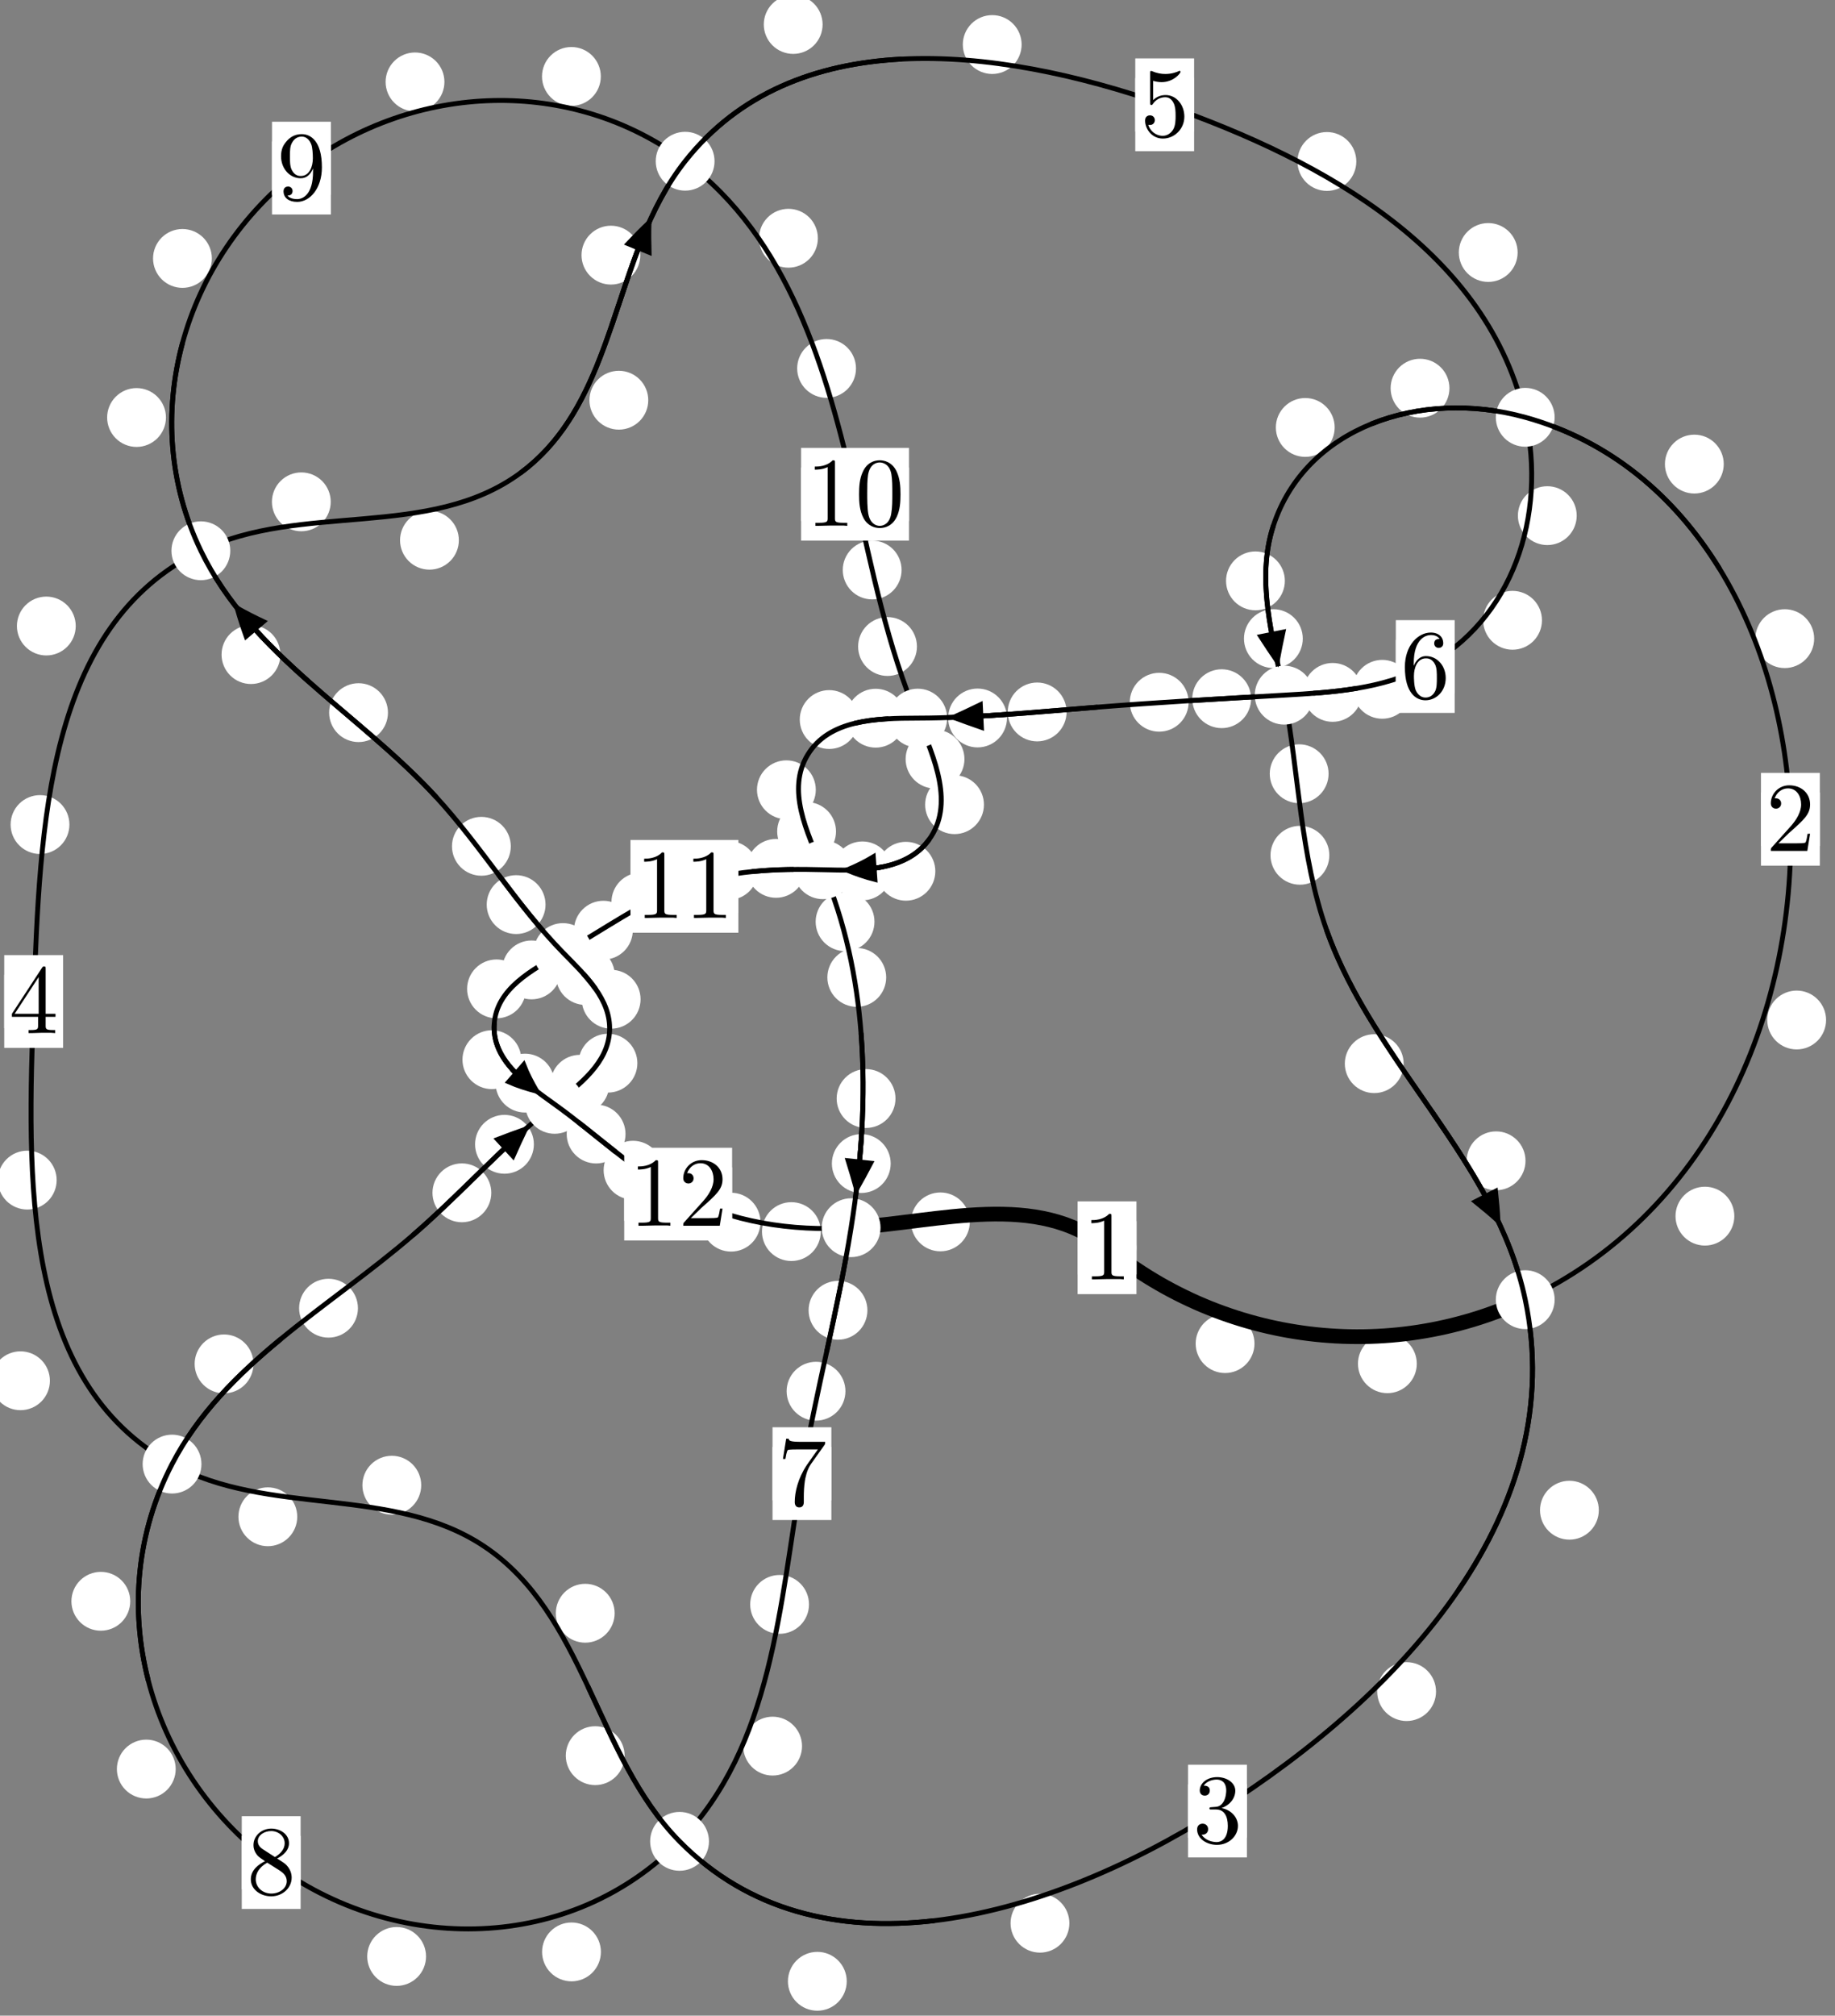 <?xml version="1.0"?>
<!-- Created by MetaPost 1.999 on 2021.07.06:0000 -->
<svg version="1.1" xmlns="http://www.w3.org/2000/svg" xmlns:xlink="http://www.w3.org/1999/xlink" width="186.48" height="204.721" viewBox="0 0 186.48 204.721">
<rect x="0" y="0" width="186.48" height="204.721" fill="#808080" stroke="none"/>
<!-- Original BoundingBox: -155.905548 -72.218918 30.574417 132.502182 -->
  <defs>
    <g transform="scale(0.01,0.01)" id="GLYPHcmr10_48">
      <path style="fill-rule: evenodd;" d="M460 -320C460 -400,455 -480,420 -554C374 -650,292 -666,250 -666C190 -666,117 -640,76 -547C44 -478,39 -400,39 -320C39 -245,43 -155,84 -79C127 2,200 22,249 22C303 22,379 1,423 -94C455 -163,460 -241,460 -320M249 -0C210 -0,151 -25,133 -121C122 -181,122 -273,122 -332C122 -396,122 -462,130 -516C149 -635,224 -644,249 -644C282 -644,348 -626,367 -527C377 -471,377 -395,377 -332C377 -257,377 -189,366 -125C351 -30,294 -0,249 -0"></path>
    </g>
    <g transform="scale(0.01,0.01)" id="GLYPHcmr10_49">
      <path style="fill-rule: evenodd;" d="M294 -640C294 -664,294 -666,271 -666C209 -602,121 -602,89 -602L89 -571C109 -571,168 -571,220 -597L220 -79C220 -43,217 -31,127 -31L95 -31L95 -0L257 -0L130 -3L217 -3L257 -3L297 -3L384 -3L419 -0L419 -31L387 -31C297 -31,294 -42,294 -79"></path>
    </g>
    <g transform="scale(0.01,0.01)" id="GLYPHcmr10_50">
      <path style="fill-rule: evenodd;" d="M127 -77L233 -180C389 -318,449 -372,449 -472C449 -586,359 -666,237 -666C124 -666,50 -574,50 -485C50 -429,100 -429,103 -429C120 -429,155 -441,155 -482C155 -508,137 -534,102 -534C94 -534,92 -534,89 -533C112 -598,166 -635,224 -635C315 -635,358 -554,358 -472C358 -392,308 -313,253 -251L61 -37C50 -26,50 -24,50 -0L421 -0L449 -174L424 -174C419 -144,412 -100,402 -85C395 -77,329 -77,307 -77"></path>
    </g>
    <g transform="scale(0.01,0.01)" id="GLYPHcmr10_51">
      <path style="fill-rule: evenodd;" d="M290 -352C372 -379,430 -449,430 -528C430 -610,342 -666,246 -666C145 -666,69 -606,69 -530C69 -497,91 -478,120 -478C151 -478,171 -500,171 -529C171 -579,124 -579,109 -579C140 -628,206 -641,242 -641C283 -641,338 -619,338 -529C338 -517,336 -459,310 -415C280 -367,246 -364,221 -363C213 -362,189 -360,182 -360C174 -359,167 -358,167 -348C167 -337,174 -337,191 -337L235 -337C317 -337,354 -269,354 -171C354 -35,285 -6,241 -6C198 -6,123 -23,88 -82C123 -77,154 -99,154 -137C154 -173,127 -193,98 -193C74 -193,42 -179,42 -135C42 -44,135 22,244 22C366 22,457 -69,457 -171C457 -253,394 -331,290 -352"></path>
    </g>
    <g transform="scale(0.01,0.01)" id="GLYPHcmr10_52">
      <path style="fill-rule: evenodd;" d="M294 -165L294 -78C294 -42,292 -31,218 -31L197 -31L197 -0L332 -0L238 -3L290 -3L332 -3L374 -3L427 -3L468 -0L468 -31L447 -31C373 -31,371 -42,371 -78L371 -165L471 -165L471 -196L371 -196L371 -651C371 -671,371 -677,355 -677C346 -677,343 -677,335 -665L28 -196L28 -165M300 -196L56 -196L300 -569"></path>
    </g>
    <g transform="scale(0.01,0.01)" id="GLYPHcmr10_53">
      <path style="fill-rule: evenodd;" d="M449 -201C449 -320,367 -420,259 -420C211 -420,168 -404,132 -369L132 -564C152 -558,185 -551,217 -551C340 -551,410 -642,410 -655C410 -661,407 -666,400 -666C399 -666,397 -666,392 -663C372 -654,323 -634,256 -634C216 -634,170 -641,123 -662C115 -665,113 -665,111 -665C101 -665,101 -657,101 -641L101 -345C101 -327,101 -319,115 -319C122 -319,124 -322,128 -328C139 -344,176 -398,257 -398C309 -398,334 -352,342 -334C358 -297,360 -258,360 -208C360 -173,360 -113,336 -71C312 -32,275 -6,229 -6C156 -6,99 -59,82 -118C85 -117,88 -116,99 -116C132 -116,149 -141,149 -165C149 -189,132 -214,99 -214C85 -214,50 -207,50 -161C50 -75,119 22,231 22C347 22,449 -74,449 -201"></path>
    </g>
    <g transform="scale(0.01,0.01)" id="GLYPHcmr10_54">
      <path style="fill-rule: evenodd;" d="M132 -328L132 -352C132 -605,256 -641,307 -641C331 -641,373 -635,395 -601C380 -601,340 -601,340 -556C340 -525,364 -510,386 -510C402 -510,432 -519,432 -558C432 -618,388 -666,305 -666C177 -666,42 -537,42 -316C42 -49,158 22,251 22C362 22,457 -72,457 -204C457 -331,368 -427,257 -427C189 -427,152 -376,132 -328M251 -6C188 -6,158 -66,152 -81C134 -128,134 -208,134 -226C134 -304,166 -404,256 -404C272 -404,318 -404,349 -342C367 -305,367 -254,367 -205C367 -157,367 -107,350 -71C320 -11,274 -6,251 -6"></path>
    </g>
    <g transform="scale(0.01,0.01)" id="GLYPHcmr10_55">
      <path style="fill-rule: evenodd;" d="M476 -609C485 -621,485 -623,485 -644L242 -644C120 -644,118 -657,114 -676L89 -676L56 -470L81 -470C84 -486,93 -549,106 -561C113 -567,191 -567,204 -567L411 -567C400 -551,321 -442,299 -409C209 -274,176 -135,176 -33C176 -23,176 22,222 22C268 22,268 -23,268 -33L268 -84C268 -139,271 -194,279 -248C283 -271,297 -357,341 -419"></path>
    </g>
    <g transform="scale(0.01,0.01)" id="GLYPHcmr10_56">
      <path style="fill-rule: evenodd;" d="M163 -457C117 -487,113 -521,113 -538C113 -599,178 -641,249 -641C322 -641,386 -589,386 -517C386 -460,347 -412,287 -377M309 -362C381 -399,430 -451,430 -517C430 -609,341 -666,250 -666C150 -666,69 -592,69 -499C69 -481,71 -436,113 -389C124 -377,161 -352,186 -335C128 -306,42 -250,42 -151C42 -45,144 22,249 22C362 22,457 -61,457 -168C457 -204,446 -249,408 -291C389 -312,373 -322,309 -362M209 -320L332 -242C360 -223,407 -193,407 -132C407 -58,332 -6,250 -6C164 -6,92 -68,92 -151C92 -209,124 -273,209 -320"></path>
    </g>
    <g transform="scale(0.01,0.01)" id="GLYPHcmr10_57">
      <path style="fill-rule: evenodd;" d="M367 -318L367 -286C367 -52,263 -6,205 -6C188 -6,134 -8,107 -42C151 -42,159 -71,159 -88C159 -119,135 -134,113 -134C97 -134,67 -125,67 -86C67 -19,121 22,206 22C335 22,457 -114,457 -329C457 -598,342 -666,253 -666C198 -666,149 -648,106 -603C65 -558,42 -516,42 -441C42 -316,130 -218,242 -218C303 -218,344 -260,367 -318M243 -241C227 -241,181 -241,150 -304C132 -341,132 -391,132 -440C132 -494,132 -541,153 -578C180 -628,218 -641,253 -641C299 -641,332 -607,349 -562C361 -530,365 -467,365 -421C365 -338,331 -241,243 -241"></path>
    </g>
  </defs>
  <path d="M127.486 136.463C127.486 135.67,127.171 134.91,126.611 134.35C126.05 133.789,125.29 133.474,124.498 133.474C123.705 133.474,122.945 133.789,122.384 134.35C121.824 134.91,121.509 135.67,121.509 136.463C121.509 137.256,121.824 138.016,122.384 138.576C122.945 139.137,123.705 139.452,124.498 139.452C125.29 139.452,126.05 139.137,126.611 138.576C127.171 138.016,127.486 137.256,127.486 136.463Z" style="fill: rgb(100%,100%,100%);stroke: none;"></path>
  <path d="M115.491 126.73C115.491 125.938,115.176 125.178,114.616 124.617C114.055 124.057,113.295 123.742,112.502 123.742C111.71 123.742,110.949 124.057,110.389 124.617C109.829 125.178,109.514 125.938,109.514 126.73C109.514 127.523,109.829 128.283,110.389 128.844C110.949 129.404,111.71 129.719,112.502 129.719C113.295 129.719,114.055 129.404,114.616 128.844C115.176 128.283,115.491 127.523,115.491 126.73Z" style="fill: rgb(100%,100%,100%);stroke: none;"></path>
  <path d="M176.249 123.517C176.249 122.724,175.934 121.964,175.374 121.404C174.813 120.843,174.053 120.528,173.26 120.528C172.468 120.528,171.707 120.843,171.147 121.404C170.586 121.964,170.272 122.724,170.272 123.517C170.272 124.31,170.586 125.07,171.147 125.63C171.707 126.191,172.468 126.506,173.26 126.506C174.053 126.506,174.813 126.191,175.374 125.63C175.934 125.07,176.249 124.31,176.249 123.517Z" style="fill: rgb(100%,100%,100%);stroke: none;"></path>
  <path d="M143.98 138.508C143.98 137.715,143.665 136.955,143.104 136.395C142.544 135.834,141.784 135.519,140.991 135.519C140.198 135.519,139.438 135.834,138.878 136.395C138.317 136.955,138.002 137.715,138.002 138.508C138.002 139.301,138.317 140.061,138.878 140.621C139.438 141.182,140.198 141.497,140.991 141.497C141.784 141.497,142.544 141.182,143.104 140.621C143.665 140.061,143.98 139.301,143.98 138.508Z" style="fill: rgb(100%,100%,100%);stroke: none;"></path>
  <path d="M184.363 64.865C184.363 64.072,184.048 63.312,183.488 62.751C182.927 62.191,182.167 61.876,181.375 61.876C180.582 61.876,179.822 62.191,179.261 62.751C178.701 63.312,178.386 64.072,178.386 64.865C178.386 65.657,178.701 66.417,179.261 66.978C179.822 67.538,180.582 67.853,181.375 67.853C182.167 67.853,182.927 67.538,183.488 66.978C184.048 66.417,184.363 65.657,184.363 64.865Z" style="fill: rgb(100%,100%,100%);stroke: none;"></path>
  <path d="M185.574 103.597C185.574 102.804,185.259 102.044,184.699 101.483C184.139 100.923,183.378 100.608,182.586 100.608C181.793 100.608,181.033 100.923,180.472 101.483C179.912 102.044,179.597 102.804,179.597 103.597C179.597 104.389,179.912 105.149,180.472 105.71C181.033 106.27,181.793 106.585,182.586 106.585C183.378 106.585,184.139 106.27,184.699 105.71C185.259 105.149,185.574 104.389,185.574 103.597Z" style="fill: rgb(100%,100%,100%);stroke: none;"></path>
  <path d="M147.298 39.428C147.298 38.635,146.983 37.875,146.422 37.314C145.862 36.754,145.102 36.439,144.309 36.439C143.516 36.439,142.756 36.754,142.196 37.314C141.635 37.875,141.32 38.635,141.32 39.428C141.32 40.22,141.635 40.98,142.196 41.541C142.756 42.101,143.516 42.416,144.309 42.416C145.102 42.416,145.862 42.101,146.422 41.541C146.983 40.98,147.298 40.22,147.298 39.428Z" style="fill: rgb(100%,100%,100%);stroke: none;"></path>
  <path d="M175.174 47.135C175.174 46.342,174.859 45.582,174.299 45.022C173.738 44.461,172.978 44.146,172.185 44.146C171.393 44.146,170.632 44.461,170.072 45.022C169.511 45.582,169.196 46.342,169.196 47.135C169.196 47.928,169.511 48.688,170.072 49.248C170.632 49.809,171.393 50.124,172.185 50.124C172.978 50.124,173.738 49.809,174.299 49.248C174.859 48.688,175.174 47.928,175.174 47.135Z" style="fill: rgb(100%,100%,100%);stroke: none;"></path>
  <path d="M130.572 58.996C130.572 58.204,130.257 57.444,129.697 56.883C129.136 56.323,128.376 56.008,127.583 56.008C126.791 56.008,126.031 56.323,125.47 56.883C124.91 57.444,124.595 58.204,124.595 58.996C124.595 59.789,124.91 60.549,125.47 61.11C126.031 61.67,126.791 61.985,127.583 61.985C128.376 61.985,129.136 61.67,129.697 61.11C130.257 60.549,130.572 59.789,130.572 58.996Z" style="fill: rgb(100%,100%,100%);stroke: none;"></path>
  <path d="M135.635 43.414C135.635 42.621,135.32 41.861,134.759 41.3C134.199 40.74,133.439 40.425,132.646 40.425C131.853 40.425,131.093 40.74,130.533 41.3C129.972 41.861,129.657 42.621,129.657 43.414C129.657 44.206,129.972 44.967,130.533 45.527C131.093 46.088,131.853 46.403,132.646 46.403C133.439 46.403,134.199 46.088,134.759 45.527C135.32 44.967,135.635 44.206,135.635 43.414Z" style="fill: rgb(100%,100%,100%);stroke: none;"></path>
  <path d="M135.016 78.586C135.016 77.794,134.701 77.033,134.14 76.473C133.58 75.912,132.82 75.597,132.027 75.597C131.234 75.597,130.474 75.912,129.914 76.473C129.353 77.033,129.038 77.794,129.038 78.586C129.038 79.379,129.353 80.139,129.914 80.7C130.474 81.26,131.234 81.575,132.027 81.575C132.82 81.575,133.58 81.26,134.14 80.7C134.701 80.139,135.016 79.379,135.016 78.586Z" style="fill: rgb(100%,100%,100%);stroke: none;"></path>
  <path d="M132.394 64.863C132.394 64.071,132.079 63.311,131.519 62.75C130.958 62.19,130.198 61.875,129.405 61.875C128.613 61.875,127.852 62.19,127.292 62.75C126.732 63.311,126.417 64.071,126.417 64.863C126.417 65.656,126.732 66.416,127.292 66.977C127.852 67.537,128.613 67.852,129.405 67.852C130.198 67.852,130.958 67.537,131.519 66.977C132.079 66.416,132.394 65.656,132.394 64.863Z" style="fill: rgb(100%,100%,100%);stroke: none;"></path>
  <path d="M142.644 108.03C142.644 107.237,142.329 106.477,141.768 105.917C141.208 105.356,140.448 105.041,139.655 105.041C138.862 105.041,138.102 105.356,137.542 105.917C136.981 106.477,136.666 107.237,136.666 108.03C136.666 108.823,136.981 109.583,137.542 110.143C138.102 110.704,138.862 111.019,139.655 111.019C140.448 111.019,141.208 110.704,141.768 110.143C142.329 109.583,142.644 108.823,142.644 108.03Z" style="fill: rgb(100%,100%,100%);stroke: none;"></path>
  <path d="M135.092 86.867C135.092 86.074,134.777 85.314,134.216 84.753C133.656 84.193,132.896 83.878,132.103 83.878C131.31 83.878,130.55 84.193,129.99 84.753C129.429 85.314,129.114 86.074,129.114 86.867C129.114 87.659,129.429 88.42,129.99 88.98C130.55 89.541,131.31 89.855,132.103 89.855C132.896 89.855,133.656 89.541,134.216 88.98C134.777 88.42,135.092 87.659,135.092 86.867Z" style="fill: rgb(100%,100%,100%);stroke: none;"></path>
  <path d="M162.479 153.384C162.479 152.591,162.164 151.831,161.603 151.271C161.043 150.71,160.283 150.395,159.49 150.395C158.697 150.395,157.937 150.71,157.377 151.271C156.816 151.831,156.501 152.591,156.501 153.384C156.501 154.177,156.816 154.937,157.377 155.497C157.937 156.058,158.697 156.373,159.49 156.373C160.283 156.373,161.043 156.058,161.603 155.497C162.164 154.937,162.479 154.177,162.479 153.384Z" style="fill: rgb(100%,100%,100%);stroke: none;"></path>
  <path d="M155.028 117.898C155.028 117.105,154.713 116.345,154.152 115.785C153.592 115.224,152.832 114.909,152.039 114.909C151.246 114.909,150.486 115.224,149.926 115.785C149.365 116.345,149.05 117.105,149.05 117.898C149.05 118.691,149.365 119.451,149.926 120.011C150.486 120.572,151.246 120.887,152.039 120.887C152.832 120.887,153.592 120.572,154.152 120.011C154.713 119.451,155.028 118.691,155.028 117.898Z" style="fill: rgb(100%,100%,100%);stroke: none;"></path>
  <path d="M108.675 195.33C108.675 194.537,108.36 193.777,107.799 193.217C107.239 192.656,106.479 192.341,105.686 192.341C104.893 192.341,104.133 192.656,103.573 193.217C103.012 193.777,102.697 194.537,102.697 195.33C102.697 196.123,103.012 196.883,103.573 197.443C104.133 198.004,104.893 198.319,105.686 198.319C106.479 198.319,107.239 198.004,107.799 197.443C108.36 196.883,108.675 196.123,108.675 195.33Z" style="fill: rgb(100%,100%,100%);stroke: none;"></path>
  <path d="M145.935 171.807C145.935 171.014,145.62 170.254,145.06 169.694C144.499 169.133,143.739 168.818,142.946 168.818C142.154 168.818,141.393 169.133,140.833 169.694C140.272 170.254,139.958 171.014,139.958 171.807C139.958 172.6,140.272 173.36,140.833 173.92C141.393 174.481,142.154 174.796,142.946 174.796C143.739 174.796,144.499 174.481,145.06 173.92C145.62 173.36,145.935 172.6,145.935 171.807Z" style="fill: rgb(100%,100%,100%);stroke: none;"></path>
  <path d="M63.475 178.314C63.475 177.521,63.16 176.761,62.599 176.201C62.039 175.64,61.279 175.325,60.486 175.325C59.693 175.325,58.933 175.64,58.373 176.201C57.812 176.761,57.497 177.521,57.497 178.314C57.497 179.107,57.812 179.867,58.373 180.427C58.933 180.988,59.693 181.303,60.486 181.303C61.279 181.303,62.039 180.988,62.599 180.427C63.16 179.867,63.475 179.107,63.475 178.314Z" style="fill: rgb(100%,100%,100%);stroke: none;"></path>
  <path d="M86.049 201.23C86.049 200.437,85.734 199.677,85.174 199.117C84.613 198.556,83.853 198.241,83.06 198.241C82.268 198.241,81.507 198.556,80.947 199.117C80.386 199.677,80.072 200.437,80.072 201.23C80.072 202.023,80.386 202.783,80.947 203.343C81.507 203.904,82.268 204.219,83.06 204.219C83.853 204.219,84.613 203.904,85.174 203.343C85.734 202.783,86.049 202.023,86.049 201.23Z" style="fill: rgb(100%,100%,100%);stroke: none;"></path>
  <path d="M42.806 150.845C42.806 150.052,42.491 149.292,41.931 148.732C41.37 148.171,40.61 147.856,39.818 147.856C39.025 147.856,38.265 148.171,37.704 148.732C37.144 149.292,36.829 150.052,36.829 150.845C36.829 151.638,37.144 152.398,37.704 152.958C38.265 153.519,39.025 153.834,39.818 153.834C40.61 153.834,41.37 153.519,41.931 152.958C42.491 152.398,42.806 151.638,42.806 150.845Z" style="fill: rgb(100%,100%,100%);stroke: none;"></path>
  <path d="M62.463 163.849C62.463 163.056,62.148 162.296,61.587 161.736C61.027 161.175,60.267 160.86,59.474 160.86C58.681 160.86,57.921 161.175,57.361 161.736C56.8 162.296,56.485 163.056,56.485 163.849C56.485 164.642,56.8 165.402,57.361 165.962C57.921 166.523,58.681 166.838,59.474 166.838C60.267 166.838,61.027 166.523,61.587 165.962C62.148 165.402,62.463 164.642,62.463 163.849Z" style="fill: rgb(100%,100%,100%);stroke: none;"></path>
  <path d="M5.072 140.236C5.072 139.444,4.757 138.684,4.197 138.123C3.636 137.563,2.876 137.248,2.083 137.248C1.29 137.248,0.53 137.563,-0.03 138.123C-0.591 138.684,-0.906 139.444,-0.906 140.236C-0.906 141.029,-0.591 141.789,-0.03 142.35C0.53 142.91,1.29 143.225,2.083 143.225C2.876 143.225,3.636 142.91,4.197 142.35C4.757 141.789,5.072 141.029,5.072 140.236Z" style="fill: rgb(100%,100%,100%);stroke: none;"></path>
  <path d="M30.208 154.051C30.208 153.258,29.893 152.498,29.332 151.938C28.772 151.377,28.012 151.062,27.219 151.062C26.426 151.062,25.666 151.377,25.106 151.938C24.545 152.498,24.23 153.258,24.23 154.051C24.23 154.844,24.545 155.604,25.106 156.164C25.666 156.725,26.426 157.04,27.219 157.04C28.012 157.04,28.772 156.725,29.332 156.164C29.893 155.604,30.208 154.844,30.208 154.051Z" style="fill: rgb(100%,100%,100%);stroke: none;"></path>
  <path d="M7.055 83.746C7.055 82.954,6.74 82.193,6.18 81.633C5.619 81.072,4.859 80.757,4.066 80.757C3.274 80.757,2.513 81.072,1.953 81.633C1.392 82.193,1.078 82.954,1.078 83.746C1.078 84.539,1.392 85.299,1.953 85.86C2.513 86.42,3.274 86.735,4.066 86.735C4.859 86.735,5.619 86.42,6.18 85.86C6.74 85.299,7.055 84.539,7.055 83.746Z" style="fill: rgb(100%,100%,100%);stroke: none;"></path>
  <path d="M5.758 119.857C5.758 119.065,5.443 118.304,4.883 117.744C4.322 117.183,3.562 116.868,2.769 116.868C1.977 116.868,1.217 117.183,0.656 117.744C0.096 118.304,-0.219 119.065,-0.219 119.857C-0.219 120.65,0.096 121.41,0.656 121.971C1.217 122.531,1.977 122.846,2.769 122.846C3.562 122.846,4.322 122.531,4.883 121.971C5.443 121.41,5.758 120.65,5.758 119.857Z" style="fill: rgb(100%,100%,100%);stroke: none;"></path>
  <path d="M33.611 50.969C33.611 50.177,33.296 49.416,32.736 48.856C32.175 48.295,31.415 47.98,30.622 47.98C29.83 47.98,29.07 48.295,28.509 48.856C27.949 49.416,27.634 50.177,27.634 50.969C27.634 51.762,27.949 52.522,28.509 53.083C29.07 53.643,29.83 53.958,30.622 53.958C31.415 53.958,32.175 53.643,32.736 53.083C33.296 52.522,33.611 51.762,33.611 50.969Z" style="fill: rgb(100%,100%,100%);stroke: none;"></path>
  <path d="M7.696 63.582C7.696 62.789,7.381 62.029,6.821 61.469C6.26 60.908,5.5 60.593,4.707 60.593C3.915 60.593,3.155 60.908,2.594 61.469C2.034 62.029,1.719 62.789,1.719 63.582C1.719 64.375,2.034 65.135,2.594 65.695C3.155 66.256,3.915 66.571,4.707 66.571C5.5 66.571,6.26 66.256,6.821 65.695C7.381 65.135,7.696 64.375,7.696 63.582Z" style="fill: rgb(100%,100%,100%);stroke: none;"></path>
  <path d="M65.879 40.648C65.879 39.855,65.564 39.095,65.003 38.534C64.443 37.974,63.683 37.659,62.89 37.659C62.097 37.659,61.337 37.974,60.777 38.534C60.216 39.095,59.901 39.855,59.901 40.648C59.901 41.44,60.216 42.2,60.777 42.761C61.337 43.321,62.097 43.636,62.89 43.636C63.683 43.636,64.443 43.321,65.003 42.761C65.564 42.2,65.879 41.44,65.879 40.648Z" style="fill: rgb(100%,100%,100%);stroke: none;"></path>
  <path d="M46.631 54.868C46.631 54.075,46.316 53.315,45.755 52.755C45.195 52.194,44.435 51.879,43.642 51.879C42.849 51.879,42.089 52.194,41.529 52.755C40.968 53.315,40.653 54.075,40.653 54.868C40.653 55.661,40.968 56.421,41.529 56.981C42.089 57.542,42.849 57.857,43.642 57.857C44.435 57.857,45.195 57.542,45.755 56.981C46.316 56.421,46.631 55.661,46.631 54.868Z" style="fill: rgb(100%,100%,100%);stroke: none;"></path>
  <path d="M83.596 2.487C83.596 1.694,83.282 0.934,82.721 0.373C82.161 -0.187,81.4 -0.502,80.608 -0.502C79.815 -0.502,79.055 -0.187,78.494 0.373C77.934 0.934,77.619 1.694,77.619 2.487C77.619 3.279,77.934 4.039,78.494 4.6C79.055 5.16,79.815 5.475,80.608 5.475C81.4 5.475,82.161 5.16,82.721 4.6C83.282 4.039,83.596 3.279,83.596 2.487Z" style="fill: rgb(100%,100%,100%);stroke: none;"></path>
  <path d="M65.073 25.913C65.073 25.12,64.758 24.36,64.198 23.8C63.637 23.239,62.877 22.924,62.084 22.924C61.292 22.924,60.531 23.239,59.971 23.8C59.41 24.36,59.096 25.12,59.096 25.913C59.096 26.706,59.41 27.466,59.971 28.026C60.531 28.587,61.292 28.902,62.084 28.902C62.877 28.902,63.637 28.587,64.198 28.026C64.758 27.466,65.073 26.706,65.073 25.913Z" style="fill: rgb(100%,100%,100%);stroke: none;"></path>
  <path d="M137.834 16.4C137.834 15.607,137.519 14.847,136.959 14.287C136.398 13.726,135.638 13.411,134.845 13.411C134.053 13.411,133.292 13.726,132.732 14.287C132.171 14.847,131.856 15.607,131.856 16.4C131.856 17.193,132.171 17.953,132.732 18.513C133.292 19.074,134.053 19.389,134.845 19.389C135.638 19.389,136.398 19.074,136.959 18.513C137.519 17.953,137.834 17.193,137.834 16.4Z" style="fill: rgb(100%,100%,100%);stroke: none;"></path>
  <path d="M103.822 4.524C103.822 3.731,103.507 2.971,102.947 2.411C102.386 1.85,101.626 1.535,100.833 1.535C100.041 1.535,99.281 1.85,98.72 2.411C98.16 2.971,97.845 3.731,97.845 4.524C97.845 5.317,98.16 6.077,98.72 6.637C99.281 7.198,100.041 7.513,100.833 7.513C101.626 7.513,102.386 7.198,102.947 6.637C103.507 6.077,103.822 5.317,103.822 4.524Z" style="fill: rgb(100%,100%,100%);stroke: none;"></path>
  <path d="M160.232 52.372C160.232 51.579,159.917 50.819,159.357 50.258C158.796 49.698,158.036 49.383,157.244 49.383C156.451 49.383,155.691 49.698,155.13 50.258C154.57 50.819,154.255 51.579,154.255 52.372C154.255 53.164,154.57 53.924,155.13 54.485C155.691 55.045,156.451 55.36,157.244 55.36C158.036 55.36,158.796 55.045,159.357 54.485C159.917 53.924,160.232 53.164,160.232 52.372Z" style="fill: rgb(100%,100%,100%);stroke: none;"></path>
  <path d="M154.229 25.645C154.229 24.852,153.914 24.092,153.353 23.531C152.793 22.971,152.033 22.656,151.24 22.656C150.447 22.656,149.687 22.971,149.127 23.531C148.566 24.092,148.251 24.852,148.251 25.645C148.251 26.437,148.566 27.197,149.127 27.758C149.687 28.318,150.447 28.633,151.24 28.633C152.033 28.633,152.793 28.318,153.353 27.758C153.914 27.197,154.229 26.437,154.229 25.645Z" style="fill: rgb(100%,100%,100%);stroke: none;"></path>
  <path d="M143.458 70.009C143.458 69.217,143.143 68.456,142.582 67.896C142.022 67.336,141.261 67.021,140.469 67.021C139.676 67.021,138.916 67.336,138.355 67.896C137.795 68.456,137.48 69.217,137.48 70.009C137.48 70.802,137.795 71.562,138.355 72.123C138.916 72.683,139.676 72.998,140.469 72.998C141.261 72.998,142.022 72.683,142.582 72.123C143.143 71.562,143.458 70.802,143.458 70.009Z" style="fill: rgb(100%,100%,100%);stroke: none;"></path>
  <path d="M156.701 63C156.701 62.208,156.386 61.448,155.826 60.887C155.265 60.327,154.505 60.012,153.712 60.012C152.92 60.012,152.159 60.327,151.599 60.887C151.038 61.448,150.723 62.208,150.723 63C150.723 63.793,151.038 64.553,151.599 65.114C152.159 65.674,152.92 65.989,153.712 65.989C154.505 65.989,155.265 65.674,155.826 65.114C156.386 64.553,156.701 63.793,156.701 63Z" style="fill: rgb(100%,100%,100%);stroke: none;"></path>
  <path d="M127.141 70.963C127.141 70.171,126.826 69.411,126.266 68.85C125.705 68.29,124.945 67.975,124.152 67.975C123.36 67.975,122.6 68.29,122.039 68.85C121.479 69.411,121.164 70.171,121.164 70.963C121.164 71.756,121.479 72.516,122.039 73.077C122.6 73.637,123.36 73.952,124.152 73.952C124.945 73.952,125.705 73.637,126.266 73.077C126.826 72.516,127.141 71.756,127.141 70.963Z" style="fill: rgb(100%,100%,100%);stroke: none;"></path>
  <path d="M138.417 70.324C138.417 69.531,138.102 68.771,137.541 68.21C136.981 67.65,136.221 67.335,135.428 67.335C134.635 67.335,133.875 67.65,133.315 68.21C132.754 68.771,132.439 69.531,132.439 70.324C132.439 71.116,132.754 71.876,133.315 72.437C133.875 72.997,134.635 73.312,135.428 73.312C136.221 73.312,136.981 72.997,137.541 72.437C138.102 71.876,138.417 71.116,138.417 70.324Z" style="fill: rgb(100%,100%,100%);stroke: none;"></path>
  <path d="M108.391 72.309C108.391 71.517,108.076 70.757,107.515 70.196C106.955 69.636,106.195 69.321,105.402 69.321C104.609 69.321,103.849 69.636,103.289 70.196C102.728 70.757,102.413 71.517,102.413 72.309C102.413 73.102,102.728 73.862,103.289 74.423C103.849 74.983,104.609 75.298,105.402 75.298C106.195 75.298,106.955 74.983,107.515 74.423C108.076 73.862,108.391 73.102,108.391 72.309Z" style="fill: rgb(100%,100%,100%);stroke: none;"></path>
  <path d="M120.791 71.324C120.791 70.531,120.476 69.771,119.916 69.211C119.355 68.65,118.595 68.335,117.803 68.335C117.01 68.335,116.25 68.65,115.689 69.211C115.129 69.771,114.814 70.531,114.814 71.324C114.814 72.117,115.129 72.877,115.689 73.437C116.25 73.998,117.01 74.313,117.803 74.313C118.595 74.313,119.355 73.998,119.916 73.437C120.476 72.877,120.791 72.117,120.791 71.324Z" style="fill: rgb(100%,100%,100%);stroke: none;"></path>
  <path d="M91.978 72.943C91.978 72.15,91.663 71.39,91.102 70.83C90.542 70.269,89.782 69.954,88.989 69.954C88.196 69.954,87.436 70.269,86.876 70.83C86.315 71.39,86 72.15,86 72.943C86 73.736,86.315 74.496,86.876 75.057C87.436 75.617,88.196 75.932,88.989 75.932C89.782 75.932,90.542 75.617,91.102 75.057C91.663 74.496,91.978 73.736,91.978 72.943Z" style="fill: rgb(100%,100%,100%);stroke: none;"></path>
  <path d="M102.334 72.922C102.334 72.13,102.019 71.369,101.458 70.809C100.898 70.248,100.138 69.933,99.345 69.933C98.552 69.933,97.792 70.248,97.232 70.809C96.671 71.369,96.356 72.13,96.356 72.922C96.356 73.715,96.671 74.475,97.232 75.036C97.792 75.596,98.552 75.911,99.345 75.911C100.138 75.911,100.898 75.596,101.458 75.036C102.019 74.475,102.334 73.715,102.334 72.922Z" style="fill: rgb(100%,100%,100%);stroke: none;"></path>
  <path d="M82.904 80.214C82.904 79.422,82.589 78.661,82.029 78.101C81.468 77.54,80.708 77.225,79.915 77.225C79.123 77.225,78.363 77.54,77.802 78.101C77.242 78.661,76.927 79.422,76.927 80.214C76.927 81.007,77.242 81.767,77.802 82.328C78.363 82.888,79.123 83.203,79.915 83.203C80.708 83.203,81.468 82.888,82.029 82.328C82.589 81.767,82.904 81.007,82.904 80.214Z" style="fill: rgb(100%,100%,100%);stroke: none;"></path>
  <path d="M87.253 73.08C87.253 72.288,86.938 71.527,86.378 70.967C85.817 70.407,85.057 70.092,84.264 70.092C83.471 70.092,82.711 70.407,82.151 70.967C81.59 71.527,81.275 72.288,81.275 73.08C81.275 73.873,81.59 74.633,82.151 75.194C82.711 75.754,83.471 76.069,84.264 76.069C85.057 76.069,85.817 75.754,86.378 75.194C86.938 74.633,87.253 73.873,87.253 73.08Z" style="fill: rgb(100%,100%,100%);stroke: none;"></path>
  <path d="M88.867 93.615C88.867 92.823,88.553 92.062,87.992 91.502C87.432 90.941,86.671 90.627,85.879 90.627C85.086 90.627,84.326 90.941,83.765 91.502C83.205 92.062,82.89 92.823,82.89 93.615C82.89 94.408,83.205 95.168,83.765 95.729C84.326 96.289,85.086 96.604,85.879 96.604C86.671 96.604,87.432 96.289,87.992 95.729C88.553 95.168,88.867 94.408,88.867 93.615Z" style="fill: rgb(100%,100%,100%);stroke: none;"></path>
  <path d="M84.959 84.447C84.959 83.654,84.644 82.894,84.083 82.334C83.523 81.773,82.763 81.458,81.97 81.458C81.177 81.458,80.417 81.773,79.857 82.334C79.296 82.894,78.981 83.654,78.981 84.447C78.981 85.24,79.296 86,79.857 86.56C80.417 87.121,81.177 87.436,81.97 87.436C82.763 87.436,83.523 87.121,84.083 86.56C84.644 86,84.959 85.24,84.959 84.447Z" style="fill: rgb(100%,100%,100%);stroke: none;"></path>
  <path d="M91.003 111.572C91.003 110.779,90.688 110.019,90.127 109.459C89.567 108.898,88.807 108.583,88.014 108.583C87.221 108.583,86.461 108.898,85.901 109.459C85.34 110.019,85.025 110.779,85.025 111.572C85.025 112.365,85.34 113.125,85.901 113.685C86.461 114.246,87.221 114.561,88.014 114.561C88.807 114.561,89.567 114.246,90.127 113.685C90.688 113.125,91.003 112.365,91.003 111.572Z" style="fill: rgb(100%,100%,100%);stroke: none;"></path>
  <path d="M90.058 99.271C90.058 98.478,89.743 97.718,89.183 97.157C88.622 96.597,87.862 96.282,87.069 96.282C86.277 96.282,85.516 96.597,84.956 97.157C84.395 97.718,84.08 98.478,84.08 99.271C84.08 100.063,84.395 100.824,84.956 101.384C85.516 101.945,86.277 102.259,87.069 102.259C87.862 102.259,88.622 101.945,89.183 101.384C89.743 100.824,90.058 100.063,90.058 99.271Z" style="fill: rgb(100%,100%,100%);stroke: none;"></path>
  <path d="M88.15 133.081C88.15 132.288,87.835 131.528,87.275 130.967C86.714 130.407,85.954 130.092,85.162 130.092C84.369 130.092,83.609 130.407,83.048 130.967C82.488 131.528,82.173 132.288,82.173 133.081C82.173 133.873,82.488 134.633,83.048 135.194C83.609 135.754,84.369 136.069,85.162 136.069C85.954 136.069,86.714 135.754,87.275 135.194C87.835 134.633,88.15 133.873,88.15 133.081Z" style="fill: rgb(100%,100%,100%);stroke: none;"></path>
  <path d="M90.516 118.176C90.516 117.384,90.201 116.624,89.641 116.063C89.08 115.503,88.32 115.188,87.527 115.188C86.735 115.188,85.975 115.503,85.414 116.063C84.854 116.624,84.539 117.384,84.539 118.176C84.539 118.969,84.854 119.729,85.414 120.29C85.975 120.85,86.735 121.165,87.527 121.165C88.32 121.165,89.08 120.85,89.641 120.29C90.201 119.729,90.516 118.969,90.516 118.176Z" style="fill: rgb(100%,100%,100%);stroke: none;"></path>
  <path d="M82.215 162.95C82.215 162.157,81.9 161.397,81.339 160.836C80.779 160.276,80.018 159.961,79.226 159.961C78.433 159.961,77.673 160.276,77.112 160.836C76.552 161.397,76.237 162.157,76.237 162.95C76.237 163.742,76.552 164.503,77.112 165.063C77.673 165.624,78.433 165.938,79.226 165.938C80.018 165.938,80.779 165.624,81.339 165.063C81.9 164.503,82.215 163.742,82.215 162.95Z" style="fill: rgb(100%,100%,100%);stroke: none;"></path>
  <path d="M85.917 141.298C85.917 140.506,85.602 139.745,85.042 139.185C84.481 138.625,83.721 138.31,82.928 138.31C82.136 138.31,81.376 138.625,80.815 139.185C80.255 139.745,79.94 140.506,79.94 141.298C79.94 142.091,80.255 142.851,80.815 143.412C81.376 143.972,82.136 144.287,82.928 144.287C83.721 144.287,84.481 143.972,85.042 143.412C85.602 142.851,85.917 142.091,85.917 141.298Z" style="fill: rgb(100%,100%,100%);stroke: none;"></path>
  <path d="M61.067 198.246C61.067 197.453,60.752 196.693,60.191 196.133C59.631 195.572,58.871 195.257,58.078 195.257C57.285 195.257,56.525 195.572,55.965 196.133C55.404 196.693,55.089 197.453,55.089 198.246C55.089 199.039,55.404 199.799,55.965 200.359C56.525 200.92,57.285 201.235,58.078 201.235C58.871 201.235,59.631 200.92,60.191 200.359C60.752 199.799,61.067 199.039,61.067 198.246Z" style="fill: rgb(100%,100%,100%);stroke: none;"></path>
  <path d="M81.506 177.344C81.506 176.552,81.191 175.792,80.63 175.231C80.07 174.671,79.31 174.356,78.517 174.356C77.724 174.356,76.964 174.671,76.404 175.231C75.843 175.792,75.528 176.552,75.528 177.344C75.528 178.137,75.843 178.897,76.404 179.458C76.964 180.018,77.724 180.333,78.517 180.333C79.31 180.333,80.07 180.018,80.63 179.458C81.191 178.897,81.506 178.137,81.506 177.344Z" style="fill: rgb(100%,100%,100%);stroke: none;"></path>
  <path d="M17.855 179.675C17.855 178.882,17.54 178.122,16.98 177.561C16.419 177.001,15.659 176.686,14.866 176.686C14.074 176.686,13.313 177.001,12.753 177.561C12.192 178.122,11.878 178.882,11.878 179.675C11.878 180.467,12.192 181.227,12.753 181.788C13.313 182.348,14.074 182.663,14.866 182.663C15.659 182.663,16.419 182.348,16.98 181.788C17.54 181.227,17.855 180.467,17.855 179.675Z" style="fill: rgb(100%,100%,100%);stroke: none;"></path>
  <path d="M43.296 198.707C43.296 197.914,42.981 197.154,42.42 196.594C41.86 196.033,41.1 195.718,40.307 195.718C39.514 195.718,38.754 196.033,38.194 196.594C37.633 197.154,37.318 197.914,37.318 198.707C37.318 199.5,37.633 200.26,38.194 200.82C38.754 201.381,39.514 201.696,40.307 201.696C41.1 201.696,41.86 201.381,42.42 200.82C42.981 200.26,43.296 199.5,43.296 198.707Z" style="fill: rgb(100%,100%,100%);stroke: none;"></path>
  <path d="M25.759 138.525C25.759 137.732,25.444 136.972,24.883 136.412C24.323 135.851,23.563 135.536,22.77 135.536C21.977 135.536,21.217 135.851,20.657 136.412C20.096 136.972,19.781 137.732,19.781 138.525C19.781 139.318,20.096 140.078,20.657 140.638C21.217 141.199,21.977 141.514,22.77 141.514C23.563 141.514,24.323 141.199,24.883 140.638C25.444 140.078,25.759 139.318,25.759 138.525Z" style="fill: rgb(100%,100%,100%);stroke: none;"></path>
  <path d="M13.236 162.635C13.236 161.842,12.921 161.082,12.361 160.521C11.8 159.961,11.04 159.646,10.247 159.646C9.455 159.646,8.694 159.961,8.134 160.521C7.573 161.082,7.258 161.842,7.258 162.635C7.258 163.427,7.573 164.187,8.134 164.748C8.694 165.308,9.455 165.623,10.247 165.623C11.04 165.623,11.8 165.308,12.361 164.748C12.921 164.187,13.236 163.427,13.236 162.635Z" style="fill: rgb(100%,100%,100%);stroke: none;"></path>
  <path d="M49.928 121.149C49.928 120.356,49.613 119.596,49.052 119.036C48.492 118.475,47.732 118.16,46.939 118.16C46.146 118.16,45.386 118.475,44.826 119.036C44.265 119.596,43.95 120.356,43.95 121.149C43.95 121.942,44.265 122.702,44.826 123.262C45.386 123.823,46.146 124.138,46.939 124.138C47.732 124.138,48.492 123.823,49.052 123.262C49.613 122.702,49.928 121.942,49.928 121.149Z" style="fill: rgb(100%,100%,100%);stroke: none;"></path>
  <path d="M36.375 132.867C36.375 132.074,36.06 131.314,35.499 130.753C34.939 130.193,34.178 129.878,33.386 129.878C32.593 129.878,31.833 130.193,31.272 130.753C30.712 131.314,30.397 132.074,30.397 132.867C30.397 133.659,30.712 134.42,31.272 134.98C31.833 135.541,32.593 135.855,33.386 135.855C34.178 135.855,34.939 135.541,35.499 134.98C36.06 134.42,36.375 133.659,36.375 132.867Z" style="fill: rgb(100%,100%,100%);stroke: none;"></path>
  <path d="M61.916 110.124C61.916 109.331,61.601 108.571,61.04 108.01C60.48 107.45,59.72 107.135,58.927 107.135C58.134 107.135,57.374 107.45,56.814 108.01C56.253 108.571,55.938 109.331,55.938 110.124C55.938 110.916,56.253 111.677,56.814 112.237C57.374 112.798,58.134 113.112,58.927 113.112C59.72 113.112,60.48 112.798,61.04 112.237C61.601 111.677,61.916 110.916,61.916 110.124Z" style="fill: rgb(100%,100%,100%);stroke: none;"></path>
  <path d="M54.254 116.221C54.254 115.428,53.939 114.668,53.379 114.107C52.819 113.547,52.058 113.232,51.266 113.232C50.473 113.232,49.713 113.547,49.152 114.107C48.592 114.668,48.277 115.428,48.277 116.221C48.277 117.013,48.592 117.773,49.152 118.334C49.713 118.894,50.473 119.209,51.266 119.209C52.058 119.209,52.819 118.894,53.379 118.334C53.939 117.773,54.254 117.013,54.254 116.221Z" style="fill: rgb(100%,100%,100%);stroke: none;"></path>
  <path d="M65.098 101.489C65.098 100.696,64.783 99.936,64.222 99.375C63.662 98.815,62.902 98.5,62.109 98.5C61.316 98.5,60.556 98.815,59.996 99.375C59.435 99.936,59.12 100.696,59.12 101.489C59.12 102.281,59.435 103.042,59.996 103.602C60.556 104.163,61.316 104.477,62.109 104.477C62.902 104.477,63.662 104.163,64.222 103.602C64.783 103.042,65.098 102.281,65.098 101.489Z" style="fill: rgb(100%,100%,100%);stroke: none;"></path>
  <path d="M64.772 107.981C64.772 107.188,64.457 106.428,63.897 105.867C63.336 105.307,62.576 104.992,61.783 104.992C60.99 104.992,60.23 105.307,59.67 105.867C59.109 106.428,58.794 107.188,58.794 107.981C58.794 108.773,59.109 109.534,59.67 110.094C60.23 110.655,60.99 110.969,61.783 110.969C62.576 110.969,63.336 110.655,63.897 110.094C64.457 109.534,64.772 108.773,64.772 107.981Z" style="fill: rgb(100%,100%,100%);stroke: none;"></path>
  <path d="M55.439 91.877C55.439 91.084,55.124 90.324,54.564 89.763C54.003 89.203,53.243 88.888,52.45 88.888C51.658 88.888,50.897 89.203,50.337 89.763C49.776 90.324,49.462 91.084,49.462 91.877C49.462 92.669,49.776 93.429,50.337 93.99C50.897 94.55,51.658 94.865,52.45 94.865C53.243 94.865,54.003 94.55,54.564 93.99C55.124 93.429,55.439 92.669,55.439 91.877Z" style="fill: rgb(100%,100%,100%);stroke: none;"></path>
  <path d="M62.478 99.078C62.478 98.285,62.163 97.525,61.602 96.964C61.042 96.404,60.282 96.089,59.489 96.089C58.696 96.089,57.936 96.404,57.376 96.964C56.815 97.525,56.5 98.285,56.5 99.078C56.5 99.87,56.815 100.631,57.376 101.191C57.936 101.752,58.696 102.066,59.489 102.066C60.282 102.066,61.042 101.752,61.602 101.191C62.163 100.631,62.478 99.87,62.478 99.078Z" style="fill: rgb(100%,100%,100%);stroke: none;"></path>
  <path d="M39.426 72.379C39.426 71.587,39.111 70.827,38.551 70.266C37.99 69.706,37.23 69.391,36.438 69.391C35.645 69.391,34.885 69.706,34.324 70.266C33.764 70.827,33.449 71.587,33.449 72.379C33.449 73.172,33.764 73.932,34.324 74.493C34.885 75.053,35.645 75.368,36.438 75.368C37.23 75.368,37.99 75.053,38.551 74.493C39.111 73.932,39.426 73.172,39.426 72.379Z" style="fill: rgb(100%,100%,100%);stroke: none;"></path>
  <path d="M51.909 85.955C51.909 85.162,51.594 84.402,51.034 83.842C50.473 83.281,49.713 82.966,48.92 82.966C48.128 82.966,47.367 83.281,46.807 83.842C46.247 84.402,45.932 85.162,45.932 85.955C45.932 86.748,46.247 87.508,46.807 88.068C47.367 88.629,48.128 88.944,48.92 88.944C49.713 88.944,50.473 88.629,51.034 88.068C51.594 87.508,51.909 86.748,51.909 85.955Z" style="fill: rgb(100%,100%,100%);stroke: none;"></path>
  <path d="M16.865 42.404C16.865 41.611,16.55 40.851,15.99 40.291C15.429 39.73,14.669 39.415,13.876 39.415C13.084 39.415,12.324 39.73,11.763 40.291C11.203 40.851,10.888 41.611,10.888 42.404C10.888 43.197,11.203 43.957,11.763 44.517C12.324 45.078,13.084 45.393,13.876 45.393C14.669 45.393,15.429 45.078,15.99 44.517C16.55 43.957,16.865 43.197,16.865 42.404Z" style="fill: rgb(100%,100%,100%);stroke: none;"></path>
  <path d="M28.494 66.484C28.494 65.691,28.179 64.931,27.618 64.37C27.058 63.81,26.298 63.495,25.505 63.495C24.712 63.495,23.952 63.81,23.392 64.37C22.831 64.931,22.516 65.691,22.516 66.484C22.516 67.276,22.831 68.037,23.392 68.597C23.952 69.158,24.712 69.472,25.505 69.472C26.298 69.472,27.058 69.158,27.618 68.597C28.179 68.037,28.494 67.276,28.494 66.484Z" style="fill: rgb(100%,100%,100%);stroke: none;"></path>
  <path d="M45.165 8.318C45.165 7.526,44.85 6.766,44.29 6.205C43.729 5.645,42.969 5.33,42.176 5.33C41.384 5.33,40.623 5.645,40.063 6.205C39.502 6.766,39.187 7.526,39.187 8.318C39.187 9.111,39.502 9.871,40.063 10.432C40.623 10.992,41.384 11.307,42.176 11.307C42.969 11.307,43.729 10.992,44.29 10.432C44.85 9.871,45.165 9.111,45.165 8.318Z" style="fill: rgb(100%,100%,100%);stroke: none;"></path>
  <path d="M21.53 26.248C21.53 25.455,21.215 24.695,20.655 24.134C20.094 23.574,19.334 23.259,18.542 23.259C17.749 23.259,16.989 23.574,16.428 24.134C15.868 24.695,15.553 25.455,15.553 26.248C15.553 27.04,15.868 27.801,16.428 28.361C16.989 28.922,17.749 29.237,18.542 29.237C19.334 29.237,20.094 28.922,20.655 28.361C21.215 27.801,21.53 27.04,21.53 26.248Z" style="fill: rgb(100%,100%,100%);stroke: none;"></path>
  <path d="M83.115 24.197C83.115 23.405,82.8 22.645,82.24 22.084C81.679 21.524,80.919 21.209,80.126 21.209C79.334 21.209,78.573 21.524,78.013 22.084C77.452 22.645,77.138 23.405,77.138 24.197C77.138 24.99,77.452 25.75,78.013 26.311C78.573 26.871,79.334 27.186,80.126 27.186C80.919 27.186,81.679 26.871,82.24 26.311C82.8 25.75,83.115 24.99,83.115 24.197Z" style="fill: rgb(100%,100%,100%);stroke: none;"></path>
  <path d="M61.058 7.764C61.058 6.971,60.743 6.211,60.182 5.65C59.622 5.09,58.862 4.775,58.069 4.775C57.276 4.775,56.516 5.09,55.956 5.65C55.395 6.211,55.08 6.971,55.08 7.764C55.08 8.556,55.395 9.316,55.956 9.877C56.516 10.437,57.276 10.752,58.069 10.752C58.862 10.752,59.622 10.437,60.182 9.877C60.743 9.316,61.058 8.556,61.058 7.764Z" style="fill: rgb(100%,100%,100%);stroke: none;"></path>
  <path d="M91.622 57.891C91.622 57.098,91.308 56.338,90.747 55.777C90.187 55.217,89.426 54.902,88.634 54.902C87.841 54.902,87.081 55.217,86.52 55.777C85.96 56.338,85.645 57.098,85.645 57.891C85.645 58.683,85.96 59.443,86.52 60.004C87.081 60.564,87.841 60.879,88.634 60.879C89.426 60.879,90.187 60.564,90.747 60.004C91.308 59.443,91.622 58.683,91.622 57.891Z" style="fill: rgb(100%,100%,100%);stroke: none;"></path>
  <path d="M86.989 37.419C86.989 36.627,86.674 35.866,86.114 35.306C85.553 34.745,84.793 34.431,84 34.431C83.208 34.431,82.448 34.745,81.887 35.306C81.327 35.866,81.012 36.627,81.012 37.419C81.012 38.212,81.327 38.972,81.887 39.533C82.448 40.093,83.208 40.408,84 40.408C84.793 40.408,85.553 40.093,86.114 39.533C86.674 38.972,86.989 38.212,86.989 37.419Z" style="fill: rgb(100%,100%,100%);stroke: none;"></path>
  <path d="M98.011 77.097C98.011 76.304,97.696 75.544,97.135 74.984C96.575 74.423,95.815 74.108,95.022 74.108C94.229 74.108,93.469 74.423,92.909 74.984C92.348 75.544,92.033 76.304,92.033 77.097C92.033 77.89,92.348 78.65,92.909 79.21C93.469 79.771,94.229 80.086,95.022 80.086C95.815 80.086,96.575 79.771,97.135 79.21C97.696 78.65,98.011 77.89,98.011 77.097Z" style="fill: rgb(100%,100%,100%);stroke: none;"></path>
  <path d="M93.183 65.665C93.183 64.872,92.868 64.112,92.307 63.551C91.747 62.991,90.987 62.676,90.194 62.676C89.401 62.676,88.641 62.991,88.081 63.551C87.52 64.112,87.205 64.872,87.205 65.665C87.205 66.457,87.52 67.218,88.081 67.778C88.641 68.338,89.401 68.653,90.194 68.653C90.987 68.653,91.747 68.338,92.307 67.778C92.868 67.218,93.183 66.457,93.183 65.665Z" style="fill: rgb(100%,100%,100%);stroke: none;"></path>
  <path d="M95.052 88.489C95.052 87.697,94.737 86.936,94.176 86.376C93.616 85.815,92.856 85.5,92.063 85.5C91.27 85.5,90.51 85.815,89.95 86.376C89.389 86.936,89.074 87.697,89.074 88.489C89.074 89.282,89.389 90.042,89.95 90.603C90.51 91.163,91.27 91.478,92.063 91.478C92.856 91.478,93.616 91.163,94.176 90.603C94.737 90.042,95.052 89.282,95.052 88.489Z" style="fill: rgb(100%,100%,100%);stroke: none;"></path>
  <path d="M99.993 81.727C99.993 80.935,99.678 80.174,99.118 79.614C98.557 79.054,97.797 78.739,97.004 78.739C96.212 78.739,95.451 79.054,94.891 79.614C94.33 80.174,94.016 80.935,94.016 81.727C94.016 82.52,94.33 83.28,94.891 83.841C95.451 84.401,96.212 84.716,97.004 84.716C97.797 84.716,98.557 84.401,99.118 83.841C99.678 83.28,99.993 82.52,99.993 81.727Z" style="fill: rgb(100%,100%,100%);stroke: none;"></path>
  <path d="M81.853 88.195C81.853 87.403,81.538 86.643,80.977 86.082C80.417 85.522,79.656 85.207,78.864 85.207C78.071 85.207,77.311 85.522,76.75 86.082C76.19 86.643,75.875 87.403,75.875 88.195C75.875 88.988,76.19 89.748,76.75 90.309C77.311 90.869,78.071 91.184,78.864 91.184C79.656 91.184,80.417 90.869,80.977 90.309C81.538 89.748,81.853 88.988,81.853 88.195Z" style="fill: rgb(100%,100%,100%);stroke: none;"></path>
  <path d="M90.634 88.452C90.634 87.659,90.319 86.899,89.758 86.339C89.198 85.778,88.438 85.463,87.645 85.463C86.852 85.463,86.092 85.778,85.532 86.339C84.971 86.899,84.656 87.659,84.656 88.452C84.656 89.245,84.971 90.005,85.532 90.565C86.092 91.126,86.852 91.441,87.645 91.441C88.438 91.441,89.198 91.126,89.758 90.565C90.319 90.005,90.634 89.245,90.634 88.452Z" style="fill: rgb(100%,100%,100%);stroke: none;"></path>
  <path d="M68.118 91.614C68.118 90.821,67.803 90.061,67.242 89.501C66.682 88.94,65.922 88.625,65.129 88.625C64.336 88.625,63.576 88.94,63.016 89.501C62.455 90.061,62.14 90.821,62.14 91.614C62.14 92.407,62.455 93.167,63.016 93.727C63.576 94.288,64.336 94.603,65.129 94.603C65.922 94.603,66.682 94.288,67.242 93.727C67.803 93.167,68.118 92.407,68.118 91.614Z" style="fill: rgb(100%,100%,100%);stroke: none;"></path>
  <path d="M77.032 88.407C77.032 87.614,76.717 86.854,76.156 86.293C75.596 85.733,74.836 85.418,74.043 85.418C73.25 85.418,72.49 85.733,71.93 86.293C71.369 86.854,71.054 87.614,71.054 88.407C71.054 89.199,71.369 89.959,71.93 90.52C72.49 91.08,73.25 91.395,74.043 91.395C74.836 91.395,75.596 91.08,76.156 90.52C76.717 89.959,77.032 89.199,77.032 88.407Z" style="fill: rgb(100%,100%,100%);stroke: none;"></path>
  <path d="M57.009 98.51C57.009 97.717,56.694 96.957,56.134 96.396C55.573 95.836,54.813 95.521,54.02 95.521C53.228 95.521,52.467 95.836,51.907 96.396C51.346 96.957,51.032 97.717,51.032 98.51C51.032 99.302,51.346 100.063,51.907 100.623C52.467 101.184,53.228 101.498,54.02 101.498C54.813 101.498,55.573 101.184,56.134 100.623C56.694 100.063,57.009 99.302,57.009 98.51Z" style="fill: rgb(100%,100%,100%);stroke: none;"></path>
  <path d="M64.31 94.476C64.31 93.684,63.995 92.923,63.434 92.363C62.874 91.802,62.114 91.487,61.321 91.487C60.528 91.487,59.768 91.802,59.208 92.363C58.647 92.923,58.332 93.684,58.332 94.476C58.332 95.269,58.647 96.029,59.208 96.59C59.768 97.15,60.528 97.465,61.321 97.465C62.114 97.465,62.874 97.15,63.434 96.59C63.995 96.029,64.31 95.269,64.31 94.476Z" style="fill: rgb(100%,100%,100%);stroke: none;"></path>
  <path d="M52.976 107.627C52.976 106.834,52.661 106.074,52.1 105.514C51.54 104.953,50.78 104.638,49.987 104.638C49.194 104.638,48.434 104.953,47.874 105.514C47.313 106.074,46.998 106.834,46.998 107.627C46.998 108.42,47.313 109.18,47.874 109.74C48.434 110.301,49.194 110.616,49.987 110.616C50.78 110.616,51.54 110.301,52.1 109.74C52.661 109.18,52.976 108.42,52.976 107.627Z" style="fill: rgb(100%,100%,100%);stroke: none;"></path>
  <path d="M53.446 100.436C53.446 99.643,53.131 98.883,52.571 98.323C52.01 97.762,51.25 97.447,50.457 97.447C49.665 97.447,48.905 97.762,48.344 98.323C47.784 98.883,47.469 99.643,47.469 100.436C47.469 101.229,47.784 101.989,48.344 102.549C48.905 103.11,49.665 103.425,50.457 103.425C51.25 103.425,52.01 103.11,52.571 102.549C53.131 101.989,53.446 101.229,53.446 100.436Z" style="fill: rgb(100%,100%,100%);stroke: none;"></path>
  <path d="M63.568 115.178C63.568 114.385,63.253 113.625,62.692 113.065C62.132 112.504,61.372 112.189,60.579 112.189C59.786 112.189,59.026 112.504,58.466 113.065C57.905 113.625,57.59 114.385,57.59 115.178C57.59 115.971,57.905 116.731,58.466 117.291C59.026 117.852,59.786 118.167,60.579 118.167C61.372 118.167,62.132 117.852,62.692 117.291C63.253 116.731,63.568 115.971,63.568 115.178Z" style="fill: rgb(100%,100%,100%);stroke: none;"></path>
  <path d="M56.342 110.006C56.342 109.213,56.027 108.453,55.466 107.892C54.906 107.332,54.146 107.017,53.353 107.017C52.56 107.017,51.8 107.332,51.24 107.892C50.679 108.453,50.364 109.213,50.364 110.006C50.364 110.798,50.679 111.559,51.24 112.119C51.8 112.68,52.56 112.995,53.353 112.995C54.146 112.995,54.906 112.68,55.466 112.119C56.027 111.559,56.342 110.798,56.342 110.006Z" style="fill: rgb(100%,100%,100%);stroke: none;"></path>
  <path d="M77.283 124.13C77.283 123.337,76.968 122.577,76.408 122.016C75.847 121.456,75.087 121.141,74.294 121.141C73.502 121.141,72.741 121.456,72.181 122.016C71.62 122.577,71.306 123.337,71.306 124.13C71.306 124.922,71.62 125.683,72.181 126.243C72.741 126.804,73.502 127.118,74.294 127.118C75.087 127.118,75.847 126.804,76.408 126.243C76.968 125.683,77.283 124.922,77.283 124.13Z" style="fill: rgb(100%,100%,100%);stroke: none;"></path>
  <path d="M67.321 118.854C67.321 118.062,67.007 117.301,66.446 116.741C65.886 116.18,65.125 115.865,64.333 115.865C63.54 115.865,62.78 116.18,62.219 116.741C61.659 117.301,61.344 118.062,61.344 118.854C61.344 119.647,61.659 120.407,62.219 120.968C62.78 121.528,63.54 121.843,64.333 121.843C65.125 121.843,65.886 121.528,66.446 120.968C67.007 120.407,67.321 119.647,67.321 118.854Z" style="fill: rgb(100%,100%,100%);stroke: none;"></path>
  <path d="M98.556 124.102C98.556 123.309,98.241 122.549,97.68 121.989C97.12 121.428,96.36 121.113,95.567 121.113C94.774 121.113,94.014 121.428,93.454 121.989C92.893 122.549,92.578 123.309,92.578 124.102C92.578 124.895,92.893 125.655,93.454 126.215C94.014 126.776,94.774 127.091,95.567 127.091C96.36 127.091,97.12 126.776,97.68 126.215C98.241 125.655,98.556 124.895,98.556 124.102Z" style="fill: rgb(100%,100%,100%);stroke: none;"></path>
  <path d="M83.412 125.086C83.412 124.294,83.097 123.533,82.537 122.973C81.976 122.413,81.216 122.098,80.423 122.098C79.631 122.098,78.871 122.413,78.31 122.973C77.75 123.533,77.435 124.294,77.435 125.086C77.435 125.879,77.75 126.639,78.31 127.2C78.871 127.76,79.631 128.075,80.423 128.075C81.216 128.075,81.976 127.76,82.537 127.2C83.097 126.639,83.412 125.879,83.412 125.086Z" style="fill: rgb(100%,100%,100%);stroke: none;"></path>
  <path d="M112.502 126.73C124.498 136.463,140.991 138.508,155 132C173.26 123.517,182.586 103.597,181.948 83.211C181.375 64.865,172.185 47.135,155 42.383C144.309 39.428,132.646 43.414,129.397 53.415C127.583 58.996,129.405 64.863,130.502 70.603C132.027 78.586,132.103 86.867,134.839 94.534C139.655 108.03,152.039 117.898,155 132C159.49 153.384,142.946 171.807,123.726 183.941C105.686 195.33,83.06 201.23,69.059 187.017C60.486 178.314,59.474 163.849,49.134 157.009C39.818 150.845,27.219 154.051,17.485 148.701C2.083 140.236,2.769 119.857,3.421 101.717C4.066 83.746,4.707 63.582,20.412 55.938C30.622 50.969,43.642 54.868,52.904 48.025C62.89 40.648,62.084 25.913,69.626 16.374C80.608 2.487,100.833 4.524,118.359 10.644C134.845 16.4,151.24 25.645,155 42.383C157.244 52.372,153.712 63,144.839 67.696C140.469 70.009,135.428 70.324,130.502 70.603C124.152 70.963,117.803 71.324,111.463 71.828C105.402 72.309,99.345 72.922,93.264 72.935C88.989 72.943,84.264 73.08,82.086 76.653C79.915 80.214,81.97 84.447,83.627 88.335C85.879 93.615,87.069 99.271,87.509 104.993C88.014 111.572,87.527 118.176,86.493 124.692C85.162 133.081,82.928 141.298,81.497 149.67C79.226 162.95,78.517 177.344,69.059 187.017C58.078 198.246,40.307 198.707,27.56 189.171C14.866 179.675,10.247 162.635,17.485 148.701C22.77 138.525,33.386 132.867,42.01 125.41C46.939 121.149,51.266 116.221,56.365 112.162C58.927 110.124,61.783 107.981,61.946 104.731C62.109 101.489,59.489 99.078,57.211 96.747C52.45 91.877,48.92 85.955,44.312 80.943C36.438 72.379,25.505 66.484,20.412 55.938C13.876 42.404,18.542 26.248,30.634 17.074C42.176 8.318,58.069 7.764,69.626 16.374C80.126 24.197,84 37.419,86.893 50.199C88.634 57.891,90.194 65.665,93.264 72.935C95.022 77.097,97.004 81.727,94.397 85.295C92.063 88.489,87.645 88.452,83.627 88.335C78.864 88.195,74.043 88.407,69.554 90.022C65.129 91.614,61.321 94.476,57.211 96.747C54.02 98.51,50.457 100.436,50.224 104.005C49.987 107.627,53.353 110.006,56.365 112.162C60.579 115.178,64.333 118.854,68.917 121.282C74.294 124.13,80.423 125.086,86.493 124.692C95.567 124.102,105.395 120.964,112.502 126.73" style="stroke:rgb(0%,0%,0%); stroke-width: 0.498;stroke-linecap: round;stroke-linejoin: round;stroke-miterlimit: 10;fill: none;"></path>
  <path d="M112.502 126.73C124.498 136.463,140.991 138.508,155 132" style="stroke:rgb(0%,0%,0%); stroke-width: 1.494;stroke-linecap: round;stroke-linejoin: round;stroke-miterlimit: 10;fill: none;"></path>
  <path d="M86.493 124.692C95.567 124.102,105.395 120.964,112.502 126.73" style="stroke:rgb(0%,0%,0%); stroke-width: 1.494;stroke-linecap: round;stroke-linejoin: round;stroke-miterlimit: 10;fill: none;"></path>
  <path d="M157.989 132C157.989 131.207,157.674 130.447,157.113 129.887C156.553 129.326,155.793 129.011,155 129.011C154.207 129.011,153.447 129.326,152.887 129.887C152.326 130.447,152.011 131.207,152.011 132C152.011 132.793,152.326 133.553,152.887 134.113C153.447 134.674,154.207 134.989,155 134.989C155.793 134.989,156.553 134.674,157.113 134.113C157.674 133.553,157.989 132.793,157.989 132Z" style="fill: rgb(100%,100%,100%);stroke: none;"></path>
  <path d="M145.615 113.04C149.683 118.956,153.519 124.949,155 132C157.245 142.692,154.232 152.644,148.254 161.439" style="stroke:rgb(0%,0%,0%); stroke-width: 0.498;stroke-linecap: round;stroke-linejoin: round;stroke-miterlimit: 10;fill: none;"></path>
  <path d="M133.491 70.603C133.491 69.81,133.176 69.05,132.615 68.49C132.055 67.929,131.295 67.614,130.502 67.614C129.709 67.614,128.949 67.929,128.389 68.49C127.828 69.05,127.513 69.81,127.513 70.603C127.513 71.396,127.828 72.156,128.389 72.716C128.949 73.277,129.709 73.592,130.502 73.592C131.295 73.592,132.055 73.277,132.615 72.716C133.176 72.156,133.491 71.396,133.491 70.603Z" style="fill: rgb(100%,100%,100%);stroke: none;"></path>
  <path d="M137.879 69.912C135.457 70.315,132.965 70.463,130.502 70.603C127.327 70.783,124.152 70.963,120.979 71.162" style="stroke:rgb(0%,0%,0%); stroke-width: 0.498;stroke-linecap: round;stroke-linejoin: round;stroke-miterlimit: 10;fill: none;"></path>
  <path d="M72.048 187.017C72.048 186.224,71.733 185.464,71.172 184.903C70.612 184.343,69.852 184.028,69.059 184.028C68.266 184.028,67.506 184.343,66.945 184.903C66.385 185.464,66.07 186.224,66.07 187.017C66.07 187.809,66.385 188.569,66.945 189.13C67.506 189.69,68.266 190.005,69.059 190.005C69.852 190.005,70.612 189.69,71.172 189.13C71.733 188.569,72.048 187.809,72.048 187.017Z" style="fill: rgb(100%,100%,100%);stroke: none;"></path>
  <path d="M94.878 195.08C85.216 196.202,76.06 194.123,69.059 187.017C64.772 182.665,62.376 176.873,59.759 171.314" style="stroke:rgb(0%,0%,0%); stroke-width: 0.498;stroke-linecap: round;stroke-linejoin: round;stroke-miterlimit: 10;fill: none;"></path>
  <path d="M23.401 55.938C23.401 55.146,23.086 54.386,22.526 53.825C21.965 53.265,21.205 52.95,20.412 52.95C19.62 52.95,18.86 53.265,18.299 53.825C17.739 54.386,17.424 55.146,17.424 55.938C17.424 56.731,17.739 57.491,18.299 58.052C18.86 58.612,19.62 58.927,20.412 58.927C21.205 58.927,21.965 58.612,22.526 58.052C23.086 57.491,23.401 56.731,23.401 55.938Z" style="fill: rgb(100%,100%,100%);stroke: none;"></path>
  <path d="M31.319 69.184C26.965 65.321,22.959 61.211,20.412 55.938C17.144 49.171,16.677 41.749,18.538 34.871" style="stroke:rgb(0%,0%,0%); stroke-width: 0.498;stroke-linecap: round;stroke-linejoin: round;stroke-miterlimit: 10;fill: none;"></path>
  <path d="M157.989 42.383C157.989 41.591,157.674 40.831,157.113 40.27C156.553 39.71,155.793 39.395,155 39.395C154.207 39.395,153.447 39.71,152.887 40.27C152.326 40.831,152.011 41.591,152.011 42.383C152.011 43.176,152.326 43.936,152.887 44.497C153.447 45.057,154.207 45.372,155 45.372C155.793 45.372,156.553 45.057,157.113 44.497C157.674 43.936,157.989 43.176,157.989 42.383Z" style="fill: rgb(100%,100%,100%);stroke: none;"></path>
  <path d="M174.703 57.699C170.186 50.379,163.593 44.759,155 42.383C149.655 40.906,144.066 41.163,139.408 43.04" style="stroke:rgb(0%,0%,0%); stroke-width: 0.498;stroke-linecap: round;stroke-linejoin: round;stroke-miterlimit: 10;fill: none;"></path>
  <path d="M96.253 72.935C96.253 72.142,95.938 71.382,95.377 70.821C94.817 70.261,94.057 69.946,93.264 69.946C92.471 69.946,91.711 70.261,91.151 70.821C90.59 71.382,90.275 72.142,90.275 72.935C90.275 73.727,90.59 74.487,91.151 75.048C91.711 75.608,92.471 75.923,93.264 75.923C94.057 75.923,94.817 75.608,95.377 75.048C95.938 74.487,96.253 73.727,96.253 72.935Z" style="fill: rgb(100%,100%,100%);stroke: none;"></path>
  <path d="M102.371 72.557C99.339 72.772,96.304 72.928,93.264 72.935C91.126 72.939,88.877 72.975,86.889 73.457" style="stroke:rgb(0%,0%,0%); stroke-width: 0.498;stroke-linecap: round;stroke-linejoin: round;stroke-miterlimit: 10;fill: none;"></path>
  <path d="M89.482 124.692C89.482 123.899,89.167 123.139,88.606 122.578C88.046 122.018,87.286 121.703,86.493 121.703C85.7 121.703,84.94 122.018,84.38 122.578C83.819 123.139,83.504 123.899,83.504 124.692C83.504 125.484,83.819 126.245,84.38 126.805C84.94 127.366,85.7 127.68,86.493 127.68C87.286 127.68,88.046 127.366,88.606 126.805C89.167 126.245,89.482 125.484,89.482 124.692Z" style="fill: rgb(100%,100%,100%);stroke: none;"></path>
  <path d="M87.578 114.866C87.39 118.154,87.01 121.434,86.493 124.692C85.827 128.886,84.936 133.038,84.032 137.187" style="stroke:rgb(0%,0%,0%); stroke-width: 0.498;stroke-linecap: round;stroke-linejoin: round;stroke-miterlimit: 10;fill: none;"></path>
  <path d="M20.473 148.701C20.473 147.908,20.158 147.148,19.598 146.588C19.037 146.027,18.277 145.712,17.485 145.712C16.692 145.712,15.932 146.027,15.371 146.588C14.811 147.148,14.496 147.908,14.496 148.701C14.496 149.494,14.811 150.254,15.371 150.814C15.932 151.375,16.692 151.69,17.485 151.69C18.277 151.69,19.037 151.375,19.598 150.814C20.158 150.254,20.473 149.494,20.473 148.701Z" style="fill: rgb(100%,100%,100%);stroke: none;"></path>
  <path d="M15.048 170.6C13.211 163.411,13.866 155.668,17.485 148.701C20.127 143.613,24.103 139.654,28.495 136.036" style="stroke:rgb(0%,0%,0%); stroke-width: 0.498;stroke-linecap: round;stroke-linejoin: round;stroke-miterlimit: 10;fill: none;"></path>
  <path d="M60.2 96.747C60.2 95.954,59.885 95.194,59.324 94.634C58.764 94.073,58.004 93.758,57.211 93.758C56.418 93.758,55.658 94.073,55.098 94.634C54.537 95.194,54.222 95.954,54.222 96.747C54.222 97.54,54.537 98.3,55.098 98.86C55.658 99.421,56.418 99.736,57.211 99.736C58.004 99.736,58.764 99.421,59.324 98.86C59.885 98.3,60.2 97.54,60.2 96.747Z" style="fill: rgb(100%,100%,100%);stroke: none;"></path>
  <path d="M60.494 100.397C59.574 99.098,58.35 97.912,57.211 96.747C54.831 94.312,52.758 91.614,50.704 88.898" style="stroke:rgb(0%,0%,0%); stroke-width: 0.498;stroke-linecap: round;stroke-linejoin: round;stroke-miterlimit: 10;fill: none;"></path>
  <path d="M72.615 16.374C72.615 15.582,72.3 14.822,71.74 14.261C71.179 13.701,70.419 13.386,69.626 13.386C68.834 13.386,68.074 13.701,67.513 14.261C66.953 14.822,66.638 15.582,66.638 16.374C66.638 17.167,66.953 17.927,67.513 18.488C68.074 19.048,68.834 19.363,69.626 19.363C70.419 19.363,71.179 19.048,71.74 18.488C72.3 17.927,72.615 17.167,72.615 16.374Z" style="fill: rgb(100%,100%,100%);stroke: none;"></path>
  <path d="M62.182 33.01C64.171 27.212,65.855 21.144,69.626 16.374C75.117 9.43,82.919 6.468,91.539 6.006" style="stroke:rgb(0%,0%,0%); stroke-width: 0.498;stroke-linecap: round;stroke-linejoin: round;stroke-miterlimit: 10;fill: none;"></path>
  <path d="M86.616 88.335C86.616 87.542,86.301 86.782,85.741 86.221C85.18 85.661,84.42 85.346,83.627 85.346C82.835 85.346,82.074 85.661,81.514 86.221C80.954 86.782,80.639 87.542,80.639 88.335C80.639 89.127,80.954 89.887,81.514 90.448C82.074 91.008,82.835 91.323,83.627 91.323C84.42 91.323,85.18 91.008,85.741 90.448C86.301 89.887,86.616 89.127,86.616 88.335Z" style="fill: rgb(100%,100%,100%);stroke: none;"></path>
  <path d="M89.644 88.057C87.745 88.432,85.636 88.393,83.627 88.335C81.246 88.265,78.849 88.283,76.488 88.52" style="stroke:rgb(0%,0%,0%); stroke-width: 0.498;stroke-linecap: round;stroke-linejoin: round;stroke-miterlimit: 10;fill: none;"></path>
  <path d="M59.354 112.162C59.354 111.369,59.039 110.609,58.479 110.049C57.918 109.488,57.158 109.173,56.365 109.173C55.573 109.173,54.813 109.488,54.252 110.049C53.692 110.609,53.377 111.369,53.377 112.162C53.377 112.955,53.692 113.715,54.252 114.275C54.813 114.836,55.573 115.151,56.365 115.151C57.158 115.151,57.918 114.836,58.479 114.275C59.039 113.715,59.354 112.955,59.354 112.162Z" style="fill: rgb(100%,100%,100%);stroke: none;"></path>
  <path d="M52.076 108.633C53.265 109.95,54.859 111.084,56.365 112.162C58.472 113.67,60.464 115.343,62.502 116.943" style="stroke:rgb(0%,0%,0%); stroke-width: 0.498;stroke-linecap: round;stroke-linejoin: round;stroke-miterlimit: 10;fill: none;"></path>
  <path d="M129.397 53.415C127.946 57.88,128.822 62.528,129.792 67.147" style="stroke:rgb(0%,0%,0%); stroke-width: 0.498;stroke-linecap: round;stroke-linejoin: round;stroke-miterlimit: 10;fill: none;"></path>
  <path d="M128.127 64.652C128.665 65.491,129.227 66.32,129.792 67.147C129.977 66.163,130.166 65.179,130.379 64.205Z" style="stroke:rgb(0%,0%,0%); stroke-width: 0.498;fill: rgb(0%,0%,0%);"></path>
  <path d="M134.839 94.534C138.692 105.331,147.388 113.806,152.229 123.984" style="stroke:rgb(0%,0%,0%); stroke-width: 0.498;stroke-linecap: round;stroke-linejoin: round;stroke-miterlimit: 10;fill: none;"></path>
  <path d="M149.94 122.044C150.723 122.67,151.487 123.315,152.229 123.984C152.178 122.987,152.093 121.99,151.983 120.994Z" style="stroke:rgb(0%,0%,0%); stroke-width: 0.498;fill: rgb(0%,0%,0%);"></path>
  <path d="M52.904 48.025C60.893 42.123,61.975 31.512,65.95 22.621" style="stroke:rgb(0%,0%,0%); stroke-width: 0.498;stroke-linecap: round;stroke-linejoin: round;stroke-miterlimit: 10;fill: none;"></path>
  <path d="M65.959 25.621C65.93 24.617,65.922 23.616,65.95 22.621C65.226 23.305,64.524 24.018,63.835 24.749Z" style="stroke:rgb(0%,0%,0%); stroke-width: 0.498;fill: rgb(0%,0%,0%);"></path>
  <path d="M111.463 71.828C106.614 72.213,101.768 72.682,96.91 72.861" style="stroke:rgb(0%,0%,0%); stroke-width: 0.498;stroke-linecap: round;stroke-linejoin: round;stroke-miterlimit: 10;fill: none;"></path>
  <path d="M99.623 71.581C98.723 72.017,97.819 72.445,96.91 72.861C97.847 73.209,98.789 73.546,99.733 73.875Z" style="stroke:rgb(0%,0%,0%); stroke-width: 0.498;fill: rgb(0%,0%,0%);"></path>
  <path d="M87.509 104.993C87.913 110.256,87.682 115.536,87.044 120.773" style="stroke:rgb(0%,0%,0%); stroke-width: 0.498;stroke-linecap: round;stroke-linejoin: round;stroke-miterlimit: 10;fill: none;"></path>
  <path d="M86.196 117.895C86.494 118.85,86.776 119.809,87.044 120.773C87.536 119.902,88.015 119.024,88.479 118.138Z" style="stroke:rgb(0%,0%,0%); stroke-width: 0.498;fill: rgb(0%,0%,0%);"></path>
  <path d="M42.01 125.41C45.953 122.001,49.511 118.165,53.387 114.689" style="stroke:rgb(0%,0%,0%); stroke-width: 0.498;stroke-linecap: round;stroke-linejoin: round;stroke-miterlimit: 10;fill: none;"></path>
  <path d="M52.132 117.414C52.539 116.5,52.955 115.591,53.387 114.689C52.444 115.021,51.507 115.37,50.573 115.728Z" style="stroke:rgb(0%,0%,0%); stroke-width: 0.498;fill: rgb(0%,0%,0%);"></path>
  <path d="M44.312 80.943C38.012 74.092,29.756 68.949,24.098 61.766" style="stroke:rgb(0%,0%,0%); stroke-width: 0.498;stroke-linecap: round;stroke-linejoin: round;stroke-miterlimit: 10;fill: none;"></path>
  <path d="M26.767 63.135C25.86 62.709,24.969 62.255,24.098 61.766C24.368 62.728,24.677 63.679,25.017 64.622Z" style="stroke:rgb(0%,0%,0%); stroke-width: 0.498;fill: rgb(0%,0%,0%);"></path>
  <path d="M94.397 85.295C92.53 87.85,89.329 88.338,86.066 88.37" style="stroke:rgb(0%,0%,0%); stroke-width: 0.498;stroke-linecap: round;stroke-linejoin: round;stroke-miterlimit: 10;fill: none;"></path>
  <path d="M88.75 87.029C87.914 87.535,87.001 87.972,86.066 88.37C87.009 88.75,87.963 89.086,88.912 89.32Z" style="stroke:rgb(0%,0%,0%); stroke-width: 0.498;fill: rgb(0%,0%,0%);"></path>
  <path d="M50.224 104.005C50.034 106.903,52.151 109.005,54.547 110.833" style="stroke:rgb(0%,0%,0%); stroke-width: 0.498;stroke-linecap: round;stroke-linejoin: round;stroke-miterlimit: 10;fill: none;"></path>
  <path d="M51.704 109.876C52.591 110.269,53.56 110.572,54.547 110.833C54.034 109.95,53.563 109.051,53.214 108.146Z" style="stroke:rgb(0%,0%,0%); stroke-width: 0.498;fill: rgb(0%,0%,0%);"></path>
  <path d="M109.512 129.441L115.493 129.441L115.493 122.02L109.512 122.02Z" style="fill: rgb(100%,100%,100%);stroke: none;"></path>
  <path d="M109.512 131.441L115.493 131.441L115.493 124.02L109.512 124.02Z" style="fill: rgb(100%,100%,100%);stroke: none;"></path>
  <g transform="translate(110.012 129.941)" style="fill: rgb(0%,0%,0%);">
    <use xlink:href="#GLYPHcmr10_49"></use>
  </g>
  <path d="M178.958 85.921L184.939 85.921L184.939 78.501L178.958 78.501Z" style="fill: rgb(100%,100%,100%);stroke: none;"></path>
  <path d="M178.958 87.921L184.939 87.921L184.939 80.501L178.958 80.501Z" style="fill: rgb(100%,100%,100%);stroke: none;"></path>
  <g transform="translate(179.458 86.421)" style="fill: rgb(0%,0%,0%);">
    <use xlink:href="#GLYPHcmr10_50"></use>
  </g>
  <path d="M120.735 186.652L126.716 186.652L126.716 179.231L120.735 179.231Z" style="fill: rgb(100%,100%,100%);stroke: none;"></path>
  <path d="M120.735 188.652L126.716 188.652L126.716 181.231L120.735 181.231Z" style="fill: rgb(100%,100%,100%);stroke: none;"></path>
  <g transform="translate(121.235 187.152)" style="fill: rgb(0%,0%,0%);">
    <use xlink:href="#GLYPHcmr10_51"></use>
  </g>
  <path d="M0.43 104.427L6.412 104.427L6.412 97.007L0.43 97.007Z" style="fill: rgb(100%,100%,100%);stroke: none;"></path>
  <path d="M0.43 106.427L6.412 106.427L6.412 99.007L0.43 99.007Z" style="fill: rgb(100%,100%,100%);stroke: none;"></path>
  <g transform="translate(0.93 104.927)" style="fill: rgb(0%,0%,0%);">
    <use xlink:href="#GLYPHcmr10_52"></use>
  </g>
  <path d="M115.369 13.354L121.35 13.354L121.35 5.933L115.369 5.933Z" style="fill: rgb(100%,100%,100%);stroke: none;"></path>
  <path d="M115.369 15.354L121.35 15.354L121.35 7.933L115.369 7.933Z" style="fill: rgb(100%,100%,100%);stroke: none;"></path>
  <g transform="translate(115.869 13.854)" style="fill: rgb(0%,0%,0%);">
    <use xlink:href="#GLYPHcmr10_53"></use>
  </g>
  <path d="M141.849 70.406L147.83 70.406L147.83 62.986L141.849 62.986Z" style="fill: rgb(100%,100%,100%);stroke: none;"></path>
  <path d="M141.849 72.406L147.83 72.406L147.83 64.986L141.849 64.986Z" style="fill: rgb(100%,100%,100%);stroke: none;"></path>
  <g transform="translate(142.349 70.906)" style="fill: rgb(0%,0%,0%);">
    <use xlink:href="#GLYPHcmr10_54"></use>
  </g>
  <path d="M78.506 152.38L84.487 152.38L84.487 144.96L78.506 144.96Z" style="fill: rgb(100%,100%,100%);stroke: none;"></path>
  <path d="M78.506 154.38L84.487 154.38L84.487 146.96L78.506 146.96Z" style="fill: rgb(100%,100%,100%);stroke: none;"></path>
  <g transform="translate(79.006 152.88)" style="fill: rgb(0%,0%,0%);">
    <use xlink:href="#GLYPHcmr10_55"></use>
  </g>
  <path d="M24.57 191.881L30.551 191.881L30.551 184.461L24.57 184.461Z" style="fill: rgb(100%,100%,100%);stroke: none;"></path>
  <path d="M24.57 193.881L30.551 193.881L30.551 186.461L24.57 186.461Z" style="fill: rgb(100%,100%,100%);stroke: none;"></path>
  <g transform="translate(25.07 192.381)" style="fill: rgb(0%,0%,0%);">
    <use xlink:href="#GLYPHcmr10_56"></use>
  </g>
  <path d="M27.643 19.785L33.625 19.785L33.625 12.364L27.643 12.364Z" style="fill: rgb(100%,100%,100%);stroke: none;"></path>
  <path d="M27.643 21.785L33.625 21.785L33.625 14.364L27.643 14.364Z" style="fill: rgb(100%,100%,100%);stroke: none;"></path>
  <g transform="translate(28.143 20.285)" style="fill: rgb(0%,0%,0%);">
    <use xlink:href="#GLYPHcmr10_57"></use>
  </g>
  <path d="M81.412 52.91L92.374 52.91L92.374 45.489L81.412 45.489Z" style="fill: rgb(100%,100%,100%);stroke: none;"></path>
  <path d="M81.412 54.91L92.374 54.91L92.374 47.489L81.412 47.489Z" style="fill: rgb(100%,100%,100%);stroke: none;"></path>
  <g transform="translate(81.912 53.41)" style="fill: rgb(0%,0%,0%);">
    <use xlink:href="#GLYPHcmr10_49"></use>
    <use xlink:href="#GLYPHcmr10_48" x="5"></use>
  </g>
  <path d="M64.072 92.732L75.035 92.732L75.035 85.312L64.072 85.312Z" style="fill: rgb(100%,100%,100%);stroke: none;"></path>
  <path d="M64.072 94.732L75.035 94.732L75.035 87.312L64.072 87.312Z" style="fill: rgb(100%,100%,100%);stroke: none;"></path>
  <g transform="translate(64.572 93.232)" style="fill: rgb(0%,0%,0%);">
    <use xlink:href="#GLYPHcmr10_49"></use>
    <use xlink:href="#GLYPHcmr10_49" x="5"></use>
  </g>
  <path d="M63.436 123.992L74.399 123.992L74.399 116.572L63.436 116.572Z" style="fill: rgb(100%,100%,100%);stroke: none;"></path>
  <path d="M63.436 125.992L74.399 125.992L74.399 118.572L63.436 118.572Z" style="fill: rgb(100%,100%,100%);stroke: none;"></path>
  <g transform="translate(63.936 124.492)" style="fill: rgb(0%,0%,0%);">
    <use xlink:href="#GLYPHcmr10_49"></use>
    <use xlink:href="#GLYPHcmr10_50" x="5"></use>
  </g>
</svg>
